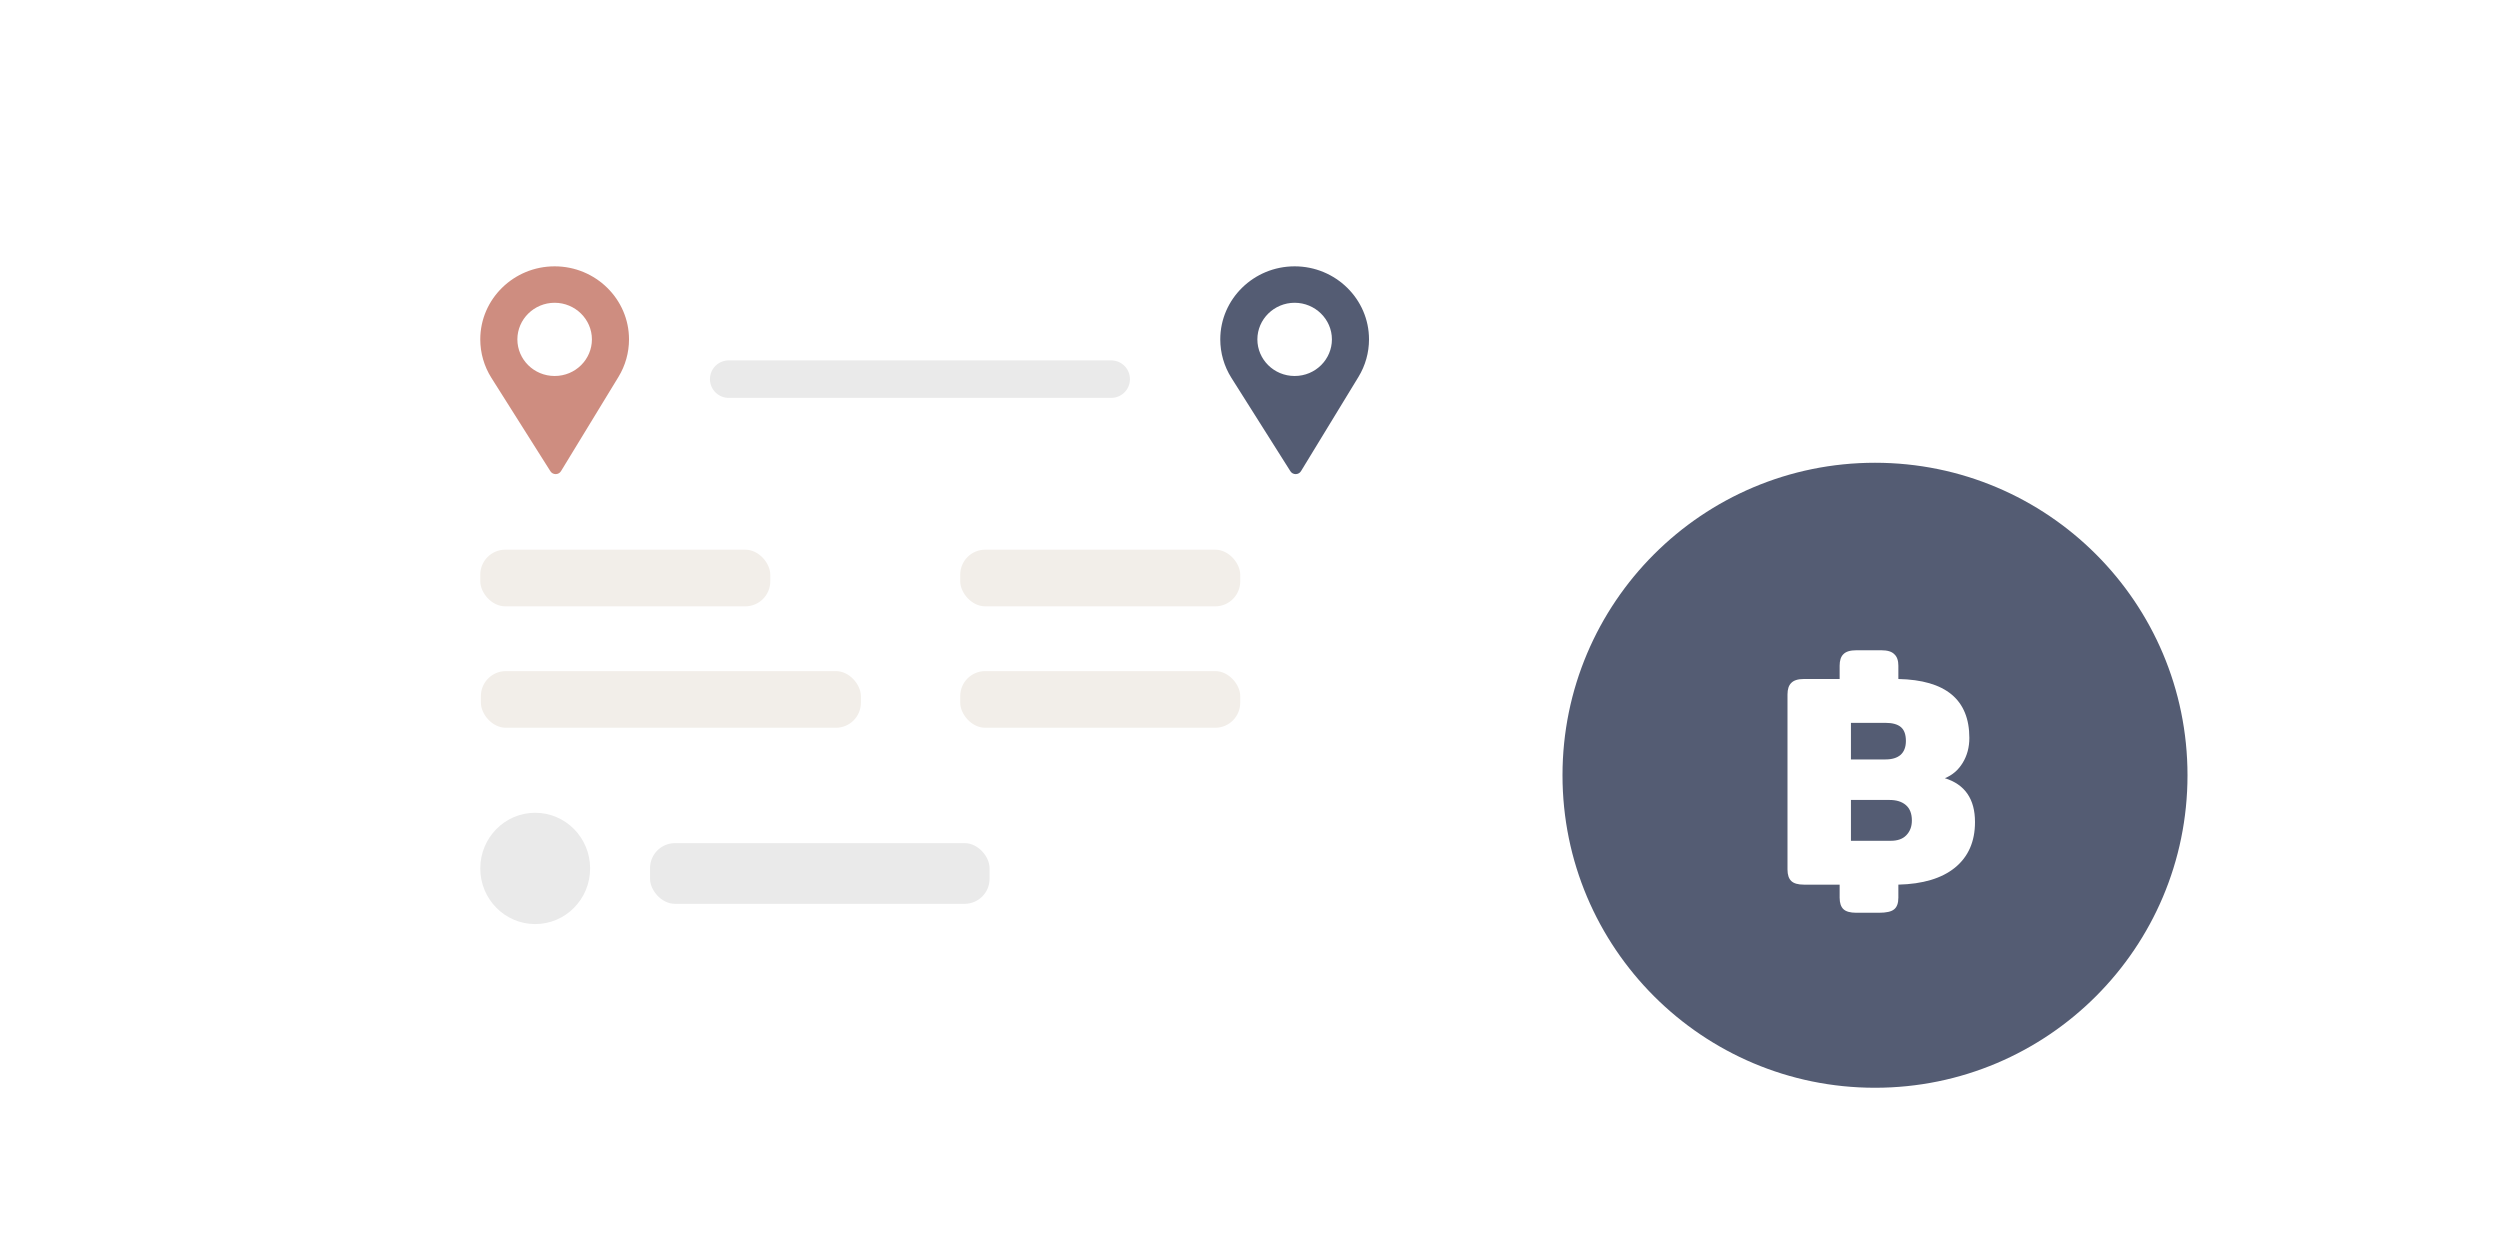 <svg width="200" height="100" viewBox="0 0 200 100" fill="none" xmlns="http://www.w3.org/2000/svg">
<g filter="url(#filter0_dd)">
<rect x="26" y="14.021" width="143" height="68" rx="8" fill="white"/>
<path d="M44.371 21.307C41.091 21.307 38.422 23.928 38.422 27.151C38.422 28.239 38.729 29.302 39.309 30.223L44.032 37.699C44.228 38.01 44.69 38.005 44.88 37.692L49.482 30.144C50.03 29.242 50.321 28.207 50.321 27.151C50.321 23.928 47.652 21.307 44.371 21.307ZM44.371 30.079C42.707 30.079 41.39 28.749 41.39 27.151C41.39 25.54 42.731 24.222 44.371 24.222C46.012 24.222 47.353 25.54 47.353 27.151C47.353 28.735 46.053 30.079 44.371 30.079Z" fill="#CE8D80"/>
<path d="M103.571 21.307C100.291 21.307 97.622 23.928 97.622 27.151C97.622 28.239 97.929 29.302 98.509 30.223L103.232 37.699C103.428 38.01 103.89 38.005 104.08 37.692L108.682 30.144C109.23 29.242 109.521 28.207 109.521 27.151C109.521 23.928 106.852 21.307 103.571 21.307ZM103.571 30.079C101.907 30.079 100.59 28.749 100.59 27.151C100.59 25.54 101.931 24.222 103.571 24.222C105.212 24.222 106.553 25.54 106.553 27.151C106.553 28.735 105.253 30.079 103.571 30.079Z" fill="#545C73"/>
<line x1="58.296" y1="30.331" x2="88.896" y2="30.331" stroke="#EAEAEA" stroke-width="3" stroke-linecap="round"/>
<rect x="38.422" y="43.974" width="23.2" height="4.533" rx="2" fill="#F2EEE9"/>
<rect x="52.003" y="67.45" width="27.162" height="4.857" rx="2" fill="#EAEAEA"/>
<rect x="76.818" y="43.974" width="22.4" height="4.533" rx="2" fill="#F2EEE9"/>
<rect x="76.818" y="53.688" width="22.4" height="4.533" rx="2" fill="#F2EEE9"/>
<rect x="38.471" y="53.688" width="30.4" height="4.533" rx="2" fill="#F2EEE9"/>
<ellipse cx="42.816" cy="69.474" rx="4.394" ry="4.452" fill="#EAEAEA"/>
<path d="M175 62.021C175 75.828 163.807 87.021 150 87.021C136.193 87.021 125 75.828 125 62.021C125 48.214 136.193 37.021 150 37.021C163.807 37.021 175 48.214 175 62.021Z" fill="#545C73"/>
<path d="M148.503 73.021C148.017 73.021 147.673 72.924 147.472 72.731C147.271 72.537 147.171 72.231 147.171 71.812V70.771H144.307C143.838 70.771 143.503 70.674 143.302 70.481C143.101 70.287 143 69.981 143 69.562V55.553C143 55.134 143.101 54.828 143.302 54.634C143.503 54.425 143.838 54.32 144.307 54.32H147.171V53.255C147.171 52.836 147.271 52.529 147.472 52.336C147.673 52.126 148.017 52.021 148.503 52.021H150.513C150.998 52.021 151.342 52.126 151.543 52.336C151.76 52.529 151.869 52.836 151.869 53.255V54.32C155.655 54.4 157.548 55.973 157.548 59.037C157.548 59.779 157.372 60.441 157.02 61.021C156.668 61.602 156.191 62.013 155.588 62.255C157.196 62.755 158 63.925 158 65.763C158 67.328 157.464 68.545 156.392 69.416C155.337 70.271 153.829 70.723 151.869 70.771V71.812C151.869 72.263 151.752 72.578 151.518 72.755C151.3 72.933 150.898 73.021 150.312 73.021H148.503ZM150.839 60.755C151.358 60.755 151.76 60.634 152.045 60.392C152.33 60.134 152.472 59.763 152.472 59.279C152.472 58.763 152.338 58.392 152.07 58.166C151.802 57.941 151.392 57.828 150.839 57.828H148.075V60.755H150.839ZM151.266 67.263C151.802 67.263 152.213 67.118 152.497 66.828C152.799 66.521 152.95 66.126 152.95 65.642C152.95 65.094 152.791 64.683 152.472 64.408C152.154 64.134 151.719 63.997 151.166 63.997H148.075V67.263H151.266Z" fill="white"/>
</g>
<defs>
<filter id="filter0_dd" x="-17" y="-17" width="234" height="134" filterUnits="userSpaceOnUse" color-interpolation-filters="sRGB">
<feFlood flood-opacity="0" result="BackgroundImageFix"/>
<feColorMatrix in="SourceAlpha" type="matrix" values="0 0 0 0 0 0 0 0 0 0 0 0 0 0 0 0 0 0 127 0"/>
<feOffset dx="5" dy="5"/>
<feGaussianBlur stdDeviation="6"/>
<feColorMatrix type="matrix" values="0 0 0 0 0.9 0 0 0 0 0.9 0 0 0 0 0.9 0 0 0 0.5 0"/>
<feBlend mode="normal" in2="BackgroundImageFix" result="effect1_dropShadow"/>
<feColorMatrix in="SourceAlpha" type="matrix" values="0 0 0 0 0 0 0 0 0 0 0 0 0 0 0 0 0 0 127 0"/>
<feOffset dx="-5" dy="-5"/>
<feGaussianBlur stdDeviation="6"/>
<feColorMatrix type="matrix" values="0 0 0 0 0.99 0 0 0 0 0.99 0 0 0 0 0.99 0 0 0 0.5 0"/>
<feBlend mode="normal" in2="effect1_dropShadow" result="effect2_dropShadow"/>
<feBlend mode="normal" in="SourceGraphic" in2="effect2_dropShadow" result="shape"/>
</filter>
</defs>
</svg>

